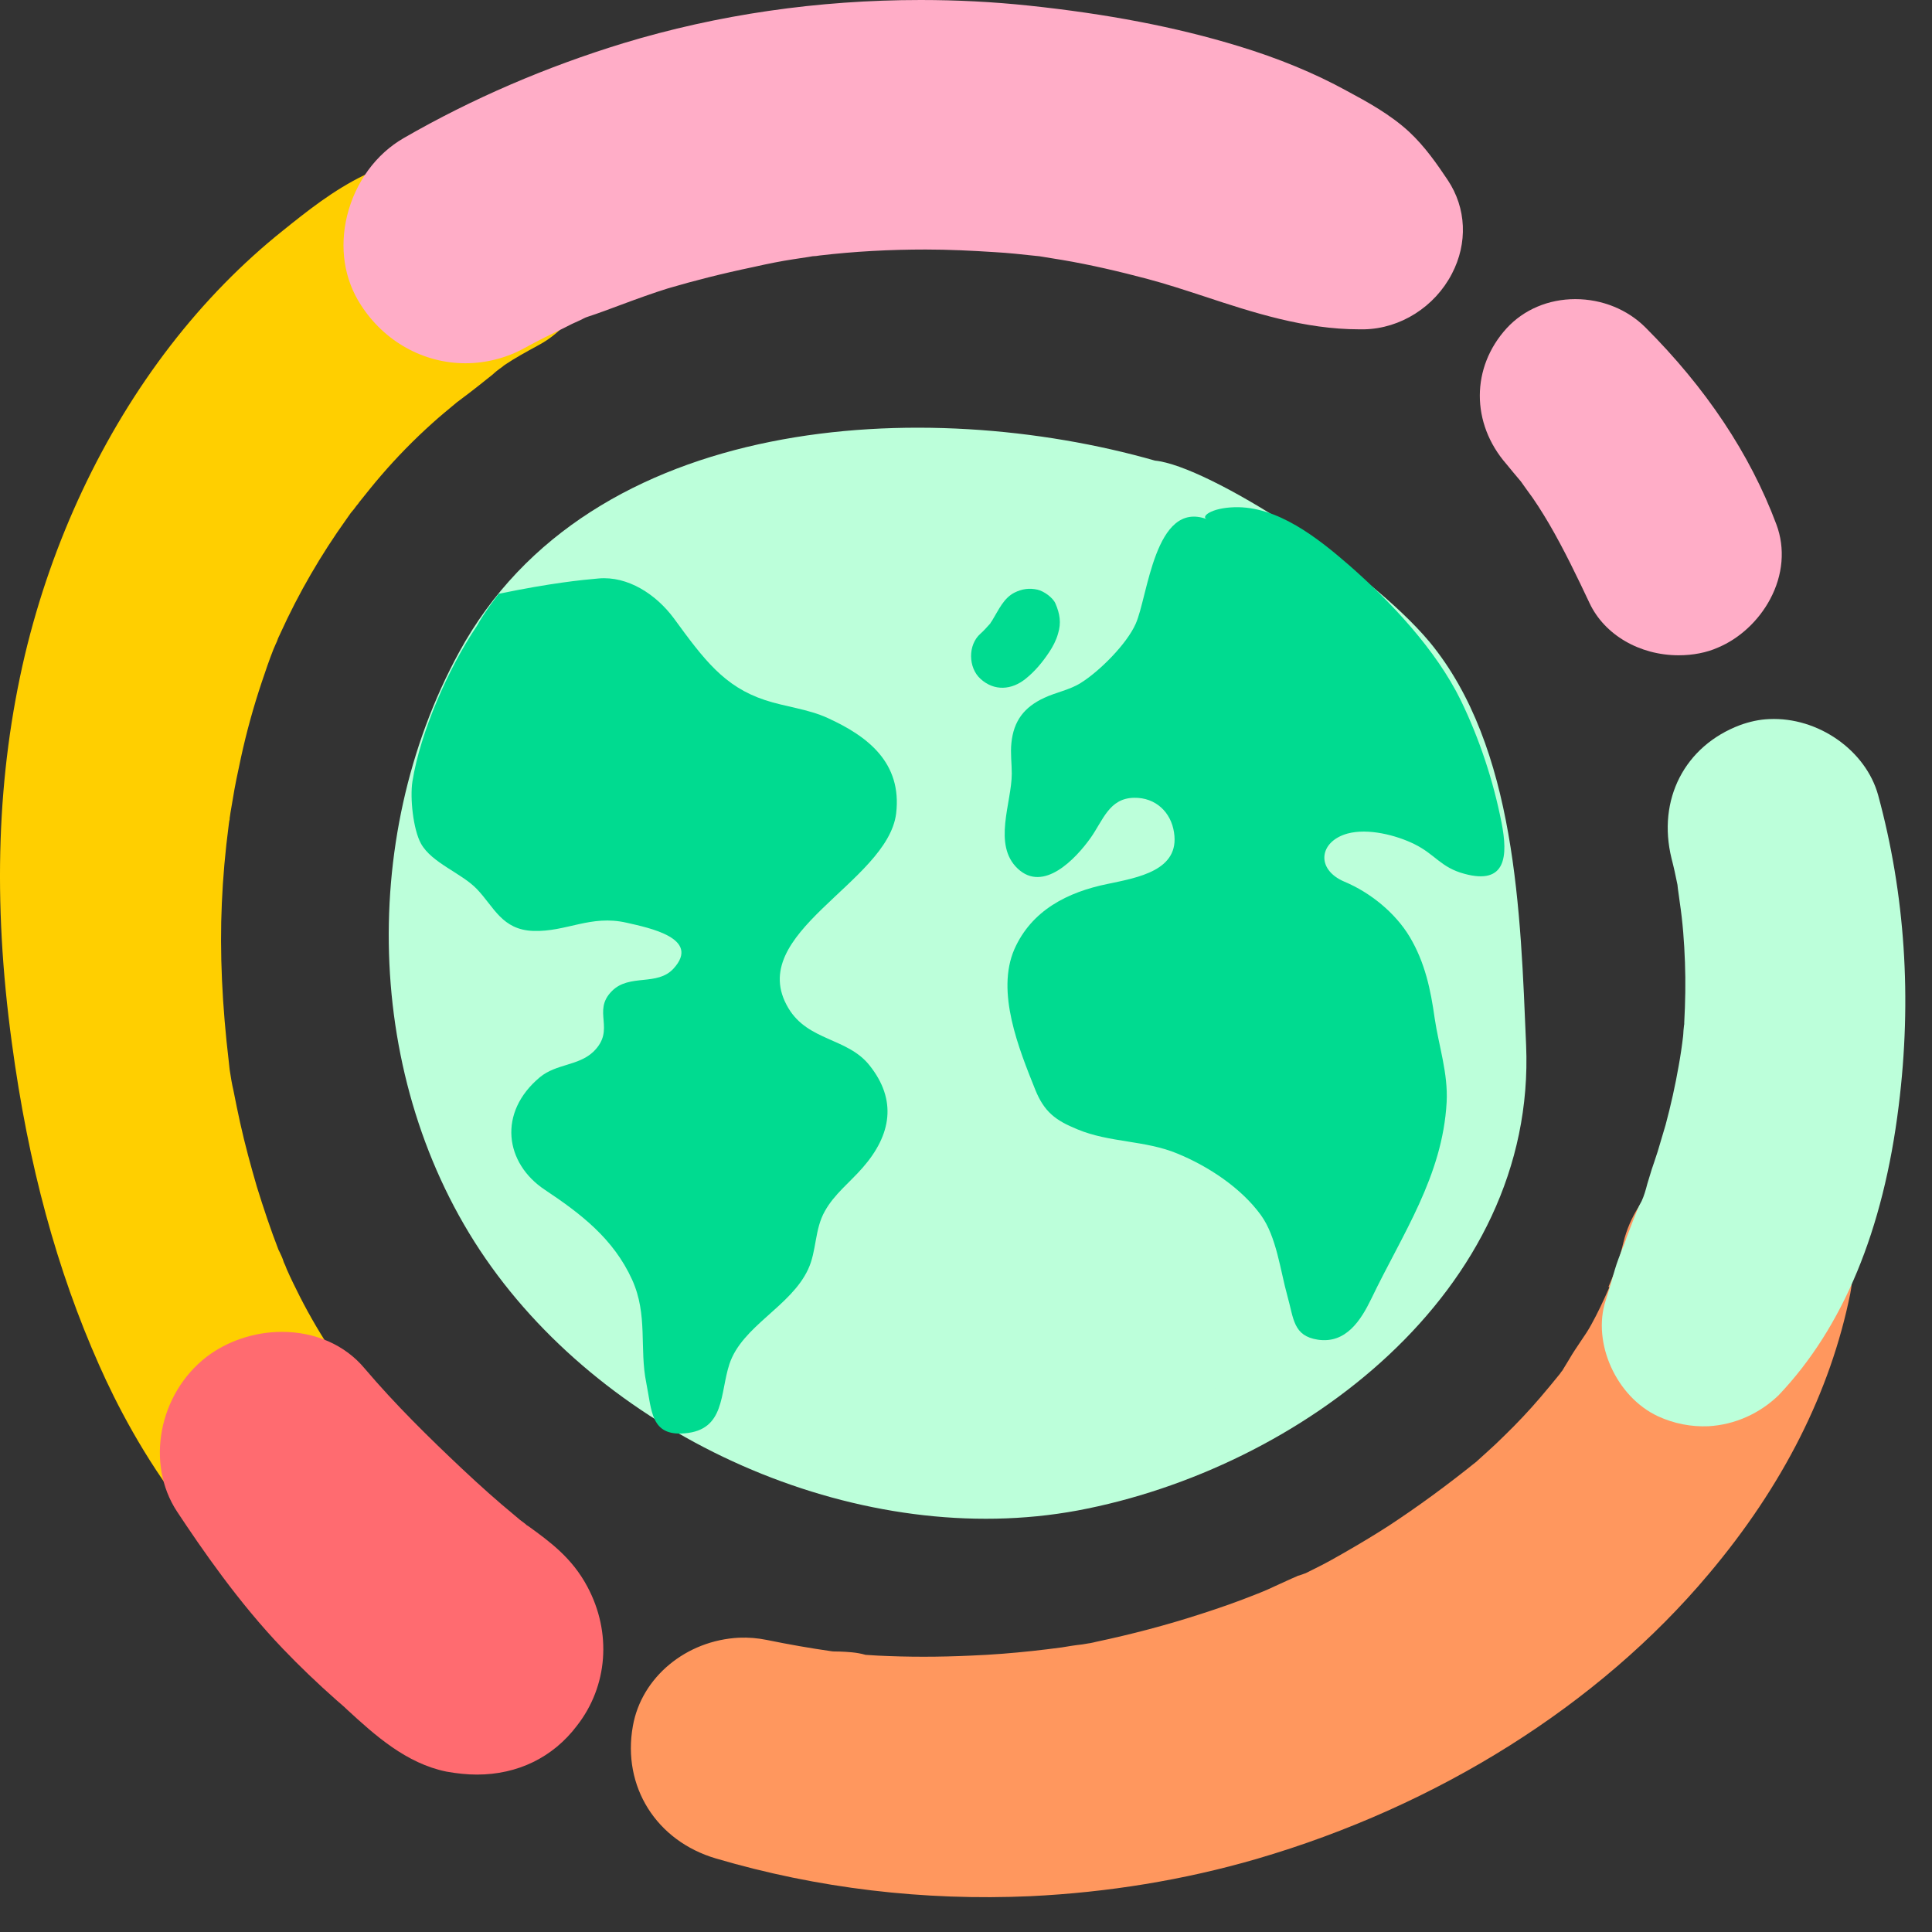 <svg width="46" height="46" viewBox="0 0 46 46" fill="none" xmlns="http://www.w3.org/2000/svg">
<rect x="0" y="0" width="46" height="46" fill="#333333" stroke="none"/>
<path d="M27.5 10.967C22.057 9.413 14.047 9.804 10.93 15.531C8.497 19.989 8.683 25.974 11.702 30.166C14.73 34.375 20.565 36.906 25.653 35.965C30.937 34.979 36.585 30.761 36.336 24.882C36.203 21.756 36.105 17.787 34.036 15.283C32.562 13.524 28.77 11.091 27.5 10.967Z" fill="#BCFFDA"/>
<path d="M11.88 14.137C13.123 13.88 13.842 13.809 14.251 13.773C14.944 13.711 15.618 14.146 16.045 14.723C16.764 15.709 17.244 16.348 18.212 16.668C18.691 16.828 19.242 16.881 19.703 17.094C20.662 17.529 21.479 18.16 21.337 19.367C21.133 21.019 17.705 22.218 18.771 24.003C19.242 24.793 20.183 24.704 20.707 25.371C21.355 26.188 21.231 27.013 20.538 27.804C20.236 28.15 19.863 28.434 19.641 28.834C19.392 29.269 19.446 29.784 19.242 30.219C18.833 31.107 17.67 31.569 17.368 32.475C17.137 33.176 17.27 34.047 16.302 34.127C15.494 34.197 15.521 33.594 15.388 32.928C15.219 32.102 15.432 31.311 15.05 30.468C14.606 29.491 13.825 28.896 12.972 28.328C12.022 27.697 11.844 26.489 12.857 25.646C13.247 25.326 13.771 25.379 14.127 25.042C14.677 24.509 14.082 24.083 14.571 23.595C14.988 23.177 15.645 23.488 16.036 23.062C16.693 22.342 15.467 22.094 14.917 21.969C14.064 21.774 13.487 22.191 12.697 22.165C11.951 22.138 11.764 21.596 11.356 21.17C10.992 20.788 10.281 20.549 10.024 20.087C9.837 19.749 9.758 18.995 9.82 18.604C10.006 17.441 10.672 15.913 11.356 14.901C11.525 14.59 11.871 14.137 11.88 14.137Z" fill="#00DB90"/>
<path d="M28.735 12.361C27.491 11.899 27.331 14.217 27.038 14.857C26.825 15.336 26.177 15.984 25.733 16.26C25.467 16.428 25.147 16.482 24.863 16.615C24.383 16.837 24.134 17.166 24.081 17.689C24.055 17.938 24.09 18.178 24.09 18.418C24.09 19.11 23.628 20.114 24.232 20.682C24.845 21.259 25.609 20.451 25.964 19.954C26.266 19.528 26.408 19.004 27.003 18.995C27.518 18.986 27.882 19.341 27.953 19.821C28.095 20.726 27.092 20.895 26.372 21.046C25.413 21.241 24.561 21.677 24.152 22.6C23.708 23.621 24.259 24.971 24.65 25.948C24.863 26.472 25.129 26.676 25.653 26.889C26.417 27.209 27.269 27.147 28.033 27.466C28.77 27.768 29.552 28.284 30.022 28.932C30.395 29.447 30.484 30.255 30.653 30.859C30.804 31.392 30.786 31.809 31.381 31.898C32.047 31.995 32.402 31.436 32.651 30.921C33.388 29.385 34.347 28.008 34.444 26.241C34.48 25.557 34.258 24.909 34.16 24.252C34.063 23.559 33.929 22.92 33.565 22.307C33.219 21.73 32.624 21.25 32.011 20.993C31.319 20.7 31.407 20.034 32.082 19.847C32.571 19.714 33.237 19.883 33.672 20.096C34.178 20.345 34.302 20.655 34.871 20.806C35.856 21.073 35.91 20.389 35.75 19.581C35.554 18.586 35.226 17.592 34.782 16.677C34.196 15.478 33.121 14.333 32.127 13.462C31.381 12.814 30.413 12.042 29.383 12.077C28.823 12.095 28.584 12.308 28.735 12.361Z" fill="#00DB90"/>
<path d="M25.129 14.368C25.067 14.226 24.854 14.075 24.703 14.04C24.507 13.995 24.33 14.022 24.152 14.111C23.895 14.244 23.779 14.519 23.637 14.75C23.619 14.786 23.593 14.812 23.575 14.848C23.575 14.848 23.575 14.857 23.566 14.857C23.495 14.937 23.424 15.017 23.344 15.088C23.042 15.354 23.051 15.896 23.344 16.162C23.673 16.464 24.09 16.428 24.419 16.162C24.641 15.984 24.818 15.771 24.978 15.531C25.067 15.398 25.147 15.247 25.191 15.088C25.271 14.83 25.236 14.617 25.129 14.368Z" fill="#00DB90"/>
<path d="M28.983 33.017C28.877 33.088 28.93 33.052 28.983 33.017V33.017Z" fill="#FF6B70"/>
<path d="M9.304 39.313C8.914 39.313 8.514 39.224 8.123 39.046C5.006 37.626 3.168 34.331 2.36 32.502C1.357 30.246 0.673 27.742 0.282 24.829C-0.18 21.437 -0.073 18.418 0.593 15.594C1.241 12.876 2.44 10.328 4.056 8.232C4.864 7.184 5.77 6.261 6.738 5.488C7.324 5.017 7.937 4.529 8.665 4.174C9.304 3.863 9.979 3.552 10.672 3.268C10.929 3.161 11.205 3.108 11.489 3.108C12.492 3.108 13.558 3.836 13.966 4.813C14.49 6.065 13.984 7.593 12.83 8.214C12.519 8.383 12.261 8.525 12.022 8.685C12.013 8.694 11.995 8.703 11.986 8.712C11.96 8.738 11.915 8.765 11.88 8.791L11.871 8.8C11.817 8.836 11.773 8.88 11.72 8.925C11.498 9.102 11.267 9.289 10.956 9.52C10.938 9.537 10.885 9.573 10.885 9.573C10.672 9.751 10.476 9.91 10.29 10.079C9.864 10.461 9.455 10.878 9.073 11.322C8.896 11.527 8.727 11.74 8.549 11.962L8.532 11.988C8.514 12.006 8.505 12.024 8.487 12.042C8.452 12.095 8.407 12.148 8.354 12.21C8.319 12.264 8.283 12.308 8.248 12.361C7.644 13.205 7.111 14.12 6.676 15.079C6.658 15.114 6.622 15.194 6.622 15.194C6.605 15.247 6.587 15.292 6.56 15.345C6.543 15.389 6.525 15.425 6.507 15.469C6.409 15.718 6.321 15.976 6.232 16.242C6.036 16.828 5.868 17.432 5.734 18.053C5.663 18.382 5.592 18.711 5.539 19.048C5.521 19.155 5.504 19.252 5.486 19.359L5.468 19.483V19.51L5.459 19.545C5.459 19.563 5.45 19.59 5.45 19.608C5.361 20.282 5.308 20.904 5.282 21.499C5.228 22.68 5.29 23.959 5.45 25.3L5.468 25.468C5.495 25.646 5.521 25.806 5.557 25.957C5.61 26.223 5.663 26.49 5.717 26.73C5.832 27.253 5.974 27.768 6.116 28.257C6.276 28.772 6.445 29.278 6.631 29.758C6.64 29.775 6.649 29.793 6.658 29.811C6.685 29.873 6.729 29.953 6.756 30.051C6.782 30.104 6.809 30.166 6.827 30.219C6.924 30.441 7.031 30.655 7.138 30.868C7.386 31.356 7.661 31.818 7.946 32.244C8.026 32.36 8.097 32.475 8.177 32.582C8.185 32.599 8.212 32.635 8.239 32.67C8.265 32.706 8.292 32.741 8.319 32.777L8.39 32.857C8.478 32.963 8.567 33.061 8.647 33.159C8.94 33.487 9.26 33.789 9.597 34.109L9.731 34.233C9.855 34.349 9.988 34.464 10.13 34.589C10.192 34.642 10.246 34.686 10.308 34.739L10.317 34.748C10.423 34.828 10.521 34.908 10.627 34.988C10.672 35.024 10.716 35.059 10.752 35.095C10.805 35.139 10.85 35.175 10.903 35.219C11.382 35.592 11.649 36.169 11.666 36.835C11.675 37.412 11.498 37.99 11.16 38.416C10.698 38.993 10.041 39.313 9.304 39.313Z" fill="#FFCF00"/>
<path d="M11.081 8.649C10.086 8.649 9.153 8.134 8.594 7.264C8.194 6.651 8.079 5.896 8.265 5.133C8.461 4.342 8.949 3.668 9.615 3.286C11.249 2.344 13.008 1.59 14.837 1.03C17.092 0.346 19.472 0 21.923 0C22.785 0 23.646 0.044 24.49 0.133C26.346 0.329 27.988 0.639 29.498 1.101C30.43 1.385 31.301 1.741 32.073 2.167C32.553 2.424 33.103 2.726 33.547 3.135C33.929 3.49 34.222 3.916 34.471 4.289C34.915 4.955 34.95 5.79 34.569 6.518C34.16 7.308 33.343 7.823 32.482 7.841C32.446 7.841 32.402 7.841 32.366 7.841C31.061 7.841 29.835 7.442 28.654 7.051C28.193 6.9 27.758 6.758 27.322 6.642C26.656 6.465 25.973 6.305 25.289 6.189C25.165 6.172 25.031 6.145 24.907 6.127L24.747 6.101L24.658 6.092C24.33 6.056 24.001 6.021 23.681 6.003C23.14 5.968 22.589 5.941 22.039 5.941C21.195 5.941 20.351 5.985 19.517 6.083C19.463 6.092 19.401 6.101 19.348 6.101L19.25 6.118C19.135 6.136 19.019 6.154 18.895 6.172C18.602 6.216 18.291 6.278 17.936 6.358C17.172 6.518 16.515 6.687 15.911 6.864C15.538 6.98 15.174 7.113 14.792 7.255C14.526 7.353 14.251 7.459 13.975 7.548C13.922 7.566 13.878 7.593 13.824 7.619C13.682 7.681 13.549 7.744 13.416 7.815C13.123 7.957 12.812 8.108 12.492 8.285C12.057 8.525 11.569 8.649 11.081 8.649Z" fill="#FFADC7"/>
<path d="M39.968 15.602C39.036 15.602 38.201 15.114 37.846 14.359C37.553 13.738 37.242 13.089 36.886 12.477C36.718 12.192 36.54 11.908 36.345 11.651C36.3 11.589 36.256 11.526 36.212 11.464C36.078 11.304 35.972 11.18 35.865 11.047C35.022 10.079 35.022 8.747 35.874 7.814C36.283 7.37 36.869 7.122 37.508 7.122C38.148 7.122 38.751 7.37 39.178 7.797C40.607 9.226 41.664 10.798 42.295 12.486C42.508 13.054 42.454 13.693 42.144 14.27C41.868 14.785 41.415 15.203 40.909 15.416C40.634 15.54 40.305 15.602 39.968 15.602Z" fill="#FFADC7"/>
<path d="M30.75 39.597C30.404 39.694 30.386 39.712 30.457 39.694C30.555 39.659 30.652 39.632 30.75 39.597Z" fill="#FF975E"/>
<path d="M24.543 45.147C21.985 45.262 19.463 44.961 17.048 44.25C15.627 43.833 14.81 42.536 15.068 41.098C15.272 39.934 16.337 39.055 17.598 38.993C17.82 38.984 18.042 39.002 18.256 39.046C18.779 39.153 19.286 39.242 19.783 39.313C19.827 39.322 19.907 39.322 19.978 39.322C20.174 39.33 20.396 39.339 20.609 39.401C20.706 39.41 20.795 39.41 20.893 39.419C21.612 39.455 22.358 39.455 23.122 39.419C23.37 39.41 23.619 39.393 23.868 39.375C24.338 39.339 24.818 39.286 25.28 39.224C25.44 39.197 25.599 39.171 25.768 39.153L25.928 39.126H25.937L25.981 39.117L26.026 39.108C26.052 39.1 26.07 39.099 26.097 39.091C26.94 38.913 27.784 38.691 28.601 38.425C29.045 38.283 29.498 38.123 29.942 37.945C30.102 37.883 30.262 37.812 30.43 37.732C30.572 37.67 30.715 37.599 30.865 37.537L30.901 37.519L30.936 37.51C30.972 37.501 31.034 37.474 31.061 37.466L31.087 37.457C31.194 37.403 31.3 37.35 31.407 37.297C31.602 37.199 31.789 37.093 31.976 36.986C32.348 36.773 32.721 36.551 33.077 36.32C33.752 35.876 34.435 35.379 35.163 34.793L35.181 34.775C35.243 34.722 35.306 34.659 35.368 34.606C35.528 34.464 35.678 34.322 35.821 34.18C36.123 33.887 36.407 33.585 36.673 33.274C36.833 33.088 36.993 32.892 37.144 32.706C37.161 32.679 37.179 32.653 37.197 32.635L37.375 32.342C37.455 32.2 37.552 32.066 37.632 31.942C37.73 31.8 37.819 31.667 37.89 31.534C38.032 31.276 38.165 31.001 38.316 30.654L38.298 30.637L38.476 30.21C38.485 30.193 38.493 30.175 38.493 30.157C38.547 29.988 38.6 29.802 38.653 29.58C38.955 28.363 39.994 27.511 41.264 27.458C41.486 27.449 41.708 27.466 41.93 27.502C42.605 27.617 43.191 28.017 43.6 28.612C44.035 29.26 44.203 30.059 44.053 30.805C43.582 33.132 42.454 35.379 40.678 37.483C38.067 40.591 34.24 42.998 29.924 44.259C28.184 44.765 26.372 45.058 24.543 45.147ZM39.755 30.708C39.755 30.699 39.755 30.708 39.755 30.708H39.728H39.755Z" fill="#FF975E"/>
<path d="M38.094 34.127C38.085 34.127 38.041 34.189 37.943 34.375V34.367C37.996 34.287 38.041 34.207 38.094 34.127Z" fill="#FF975E"/>
<path d="M25.023 41.169C25.129 41.142 25.156 41.115 24.73 41.213C24.738 41.213 24.738 41.213 24.747 41.213C24.836 41.195 24.934 41.186 25.023 41.169Z" fill="#FF975E"/>
<path d="M39.453 31.809C39.435 31.791 39.364 31.898 39.355 32.058V32.049C39.364 31.987 39.408 31.889 39.453 31.809Z" fill="#FF975E"/>
<path d="M40.678 33.958C40.27 33.976 39.852 33.896 39.47 33.718C38.485 33.256 37.907 31.977 38.227 30.974C38.272 30.841 38.307 30.708 38.351 30.566C38.387 30.45 38.413 30.344 38.449 30.228C38.502 30.05 38.565 29.891 38.627 29.731C38.662 29.651 38.698 29.562 38.724 29.473L38.786 29.314C38.849 29.145 38.911 28.985 38.973 28.834L38.982 28.807C39.008 28.745 39.044 28.674 39.088 28.594C39.142 28.479 39.186 28.328 39.222 28.186C39.257 28.07 39.293 27.955 39.328 27.839L39.382 27.68C39.408 27.591 39.444 27.502 39.47 27.413C39.532 27.209 39.595 26.996 39.657 26.783C39.781 26.321 39.888 25.841 39.968 25.38C40.012 25.14 40.047 24.9 40.074 24.669C40.074 24.651 40.083 24.589 40.083 24.536C40.092 24.474 40.092 24.421 40.101 24.385V24.349C40.127 23.861 40.136 23.381 40.118 22.911C40.101 22.431 40.065 21.952 39.994 21.481C39.977 21.375 39.968 21.268 39.95 21.161L39.941 21.081V21.073C39.897 20.851 39.852 20.646 39.799 20.442C39.453 19.039 40.11 17.76 41.433 17.263C41.655 17.183 41.886 17.13 42.126 17.121C43.289 17.068 44.425 17.867 44.718 18.933C45.358 21.286 45.527 23.772 45.207 26.33C44.843 29.287 43.884 31.605 42.347 33.221C41.895 33.656 41.309 33.922 40.678 33.958Z" fill="#BCFFDA"/>
<path d="M11.356 42.252C11.116 42.252 10.876 42.225 10.628 42.181C9.669 41.986 8.923 41.311 8.266 40.707C8.186 40.627 8.097 40.556 8.017 40.485C7.555 40.076 7.129 39.668 6.738 39.259C5.673 38.149 4.793 36.862 4.216 35.991C3.461 34.846 3.781 33.185 4.918 32.306C5.406 31.933 6.054 31.711 6.711 31.711C7.502 31.711 8.212 32.022 8.674 32.573C9.42 33.452 10.228 34.242 11.001 34.97C11.436 35.379 11.844 35.743 12.253 36.08C12.333 36.151 12.421 36.222 12.51 36.285L12.537 36.311L12.581 36.338C13.096 36.711 13.62 37.093 13.984 37.776C14.57 38.869 14.473 40.147 13.736 41.089C13.167 41.843 12.324 42.252 11.356 42.252Z" fill="#FF6B70"/>
</svg>
